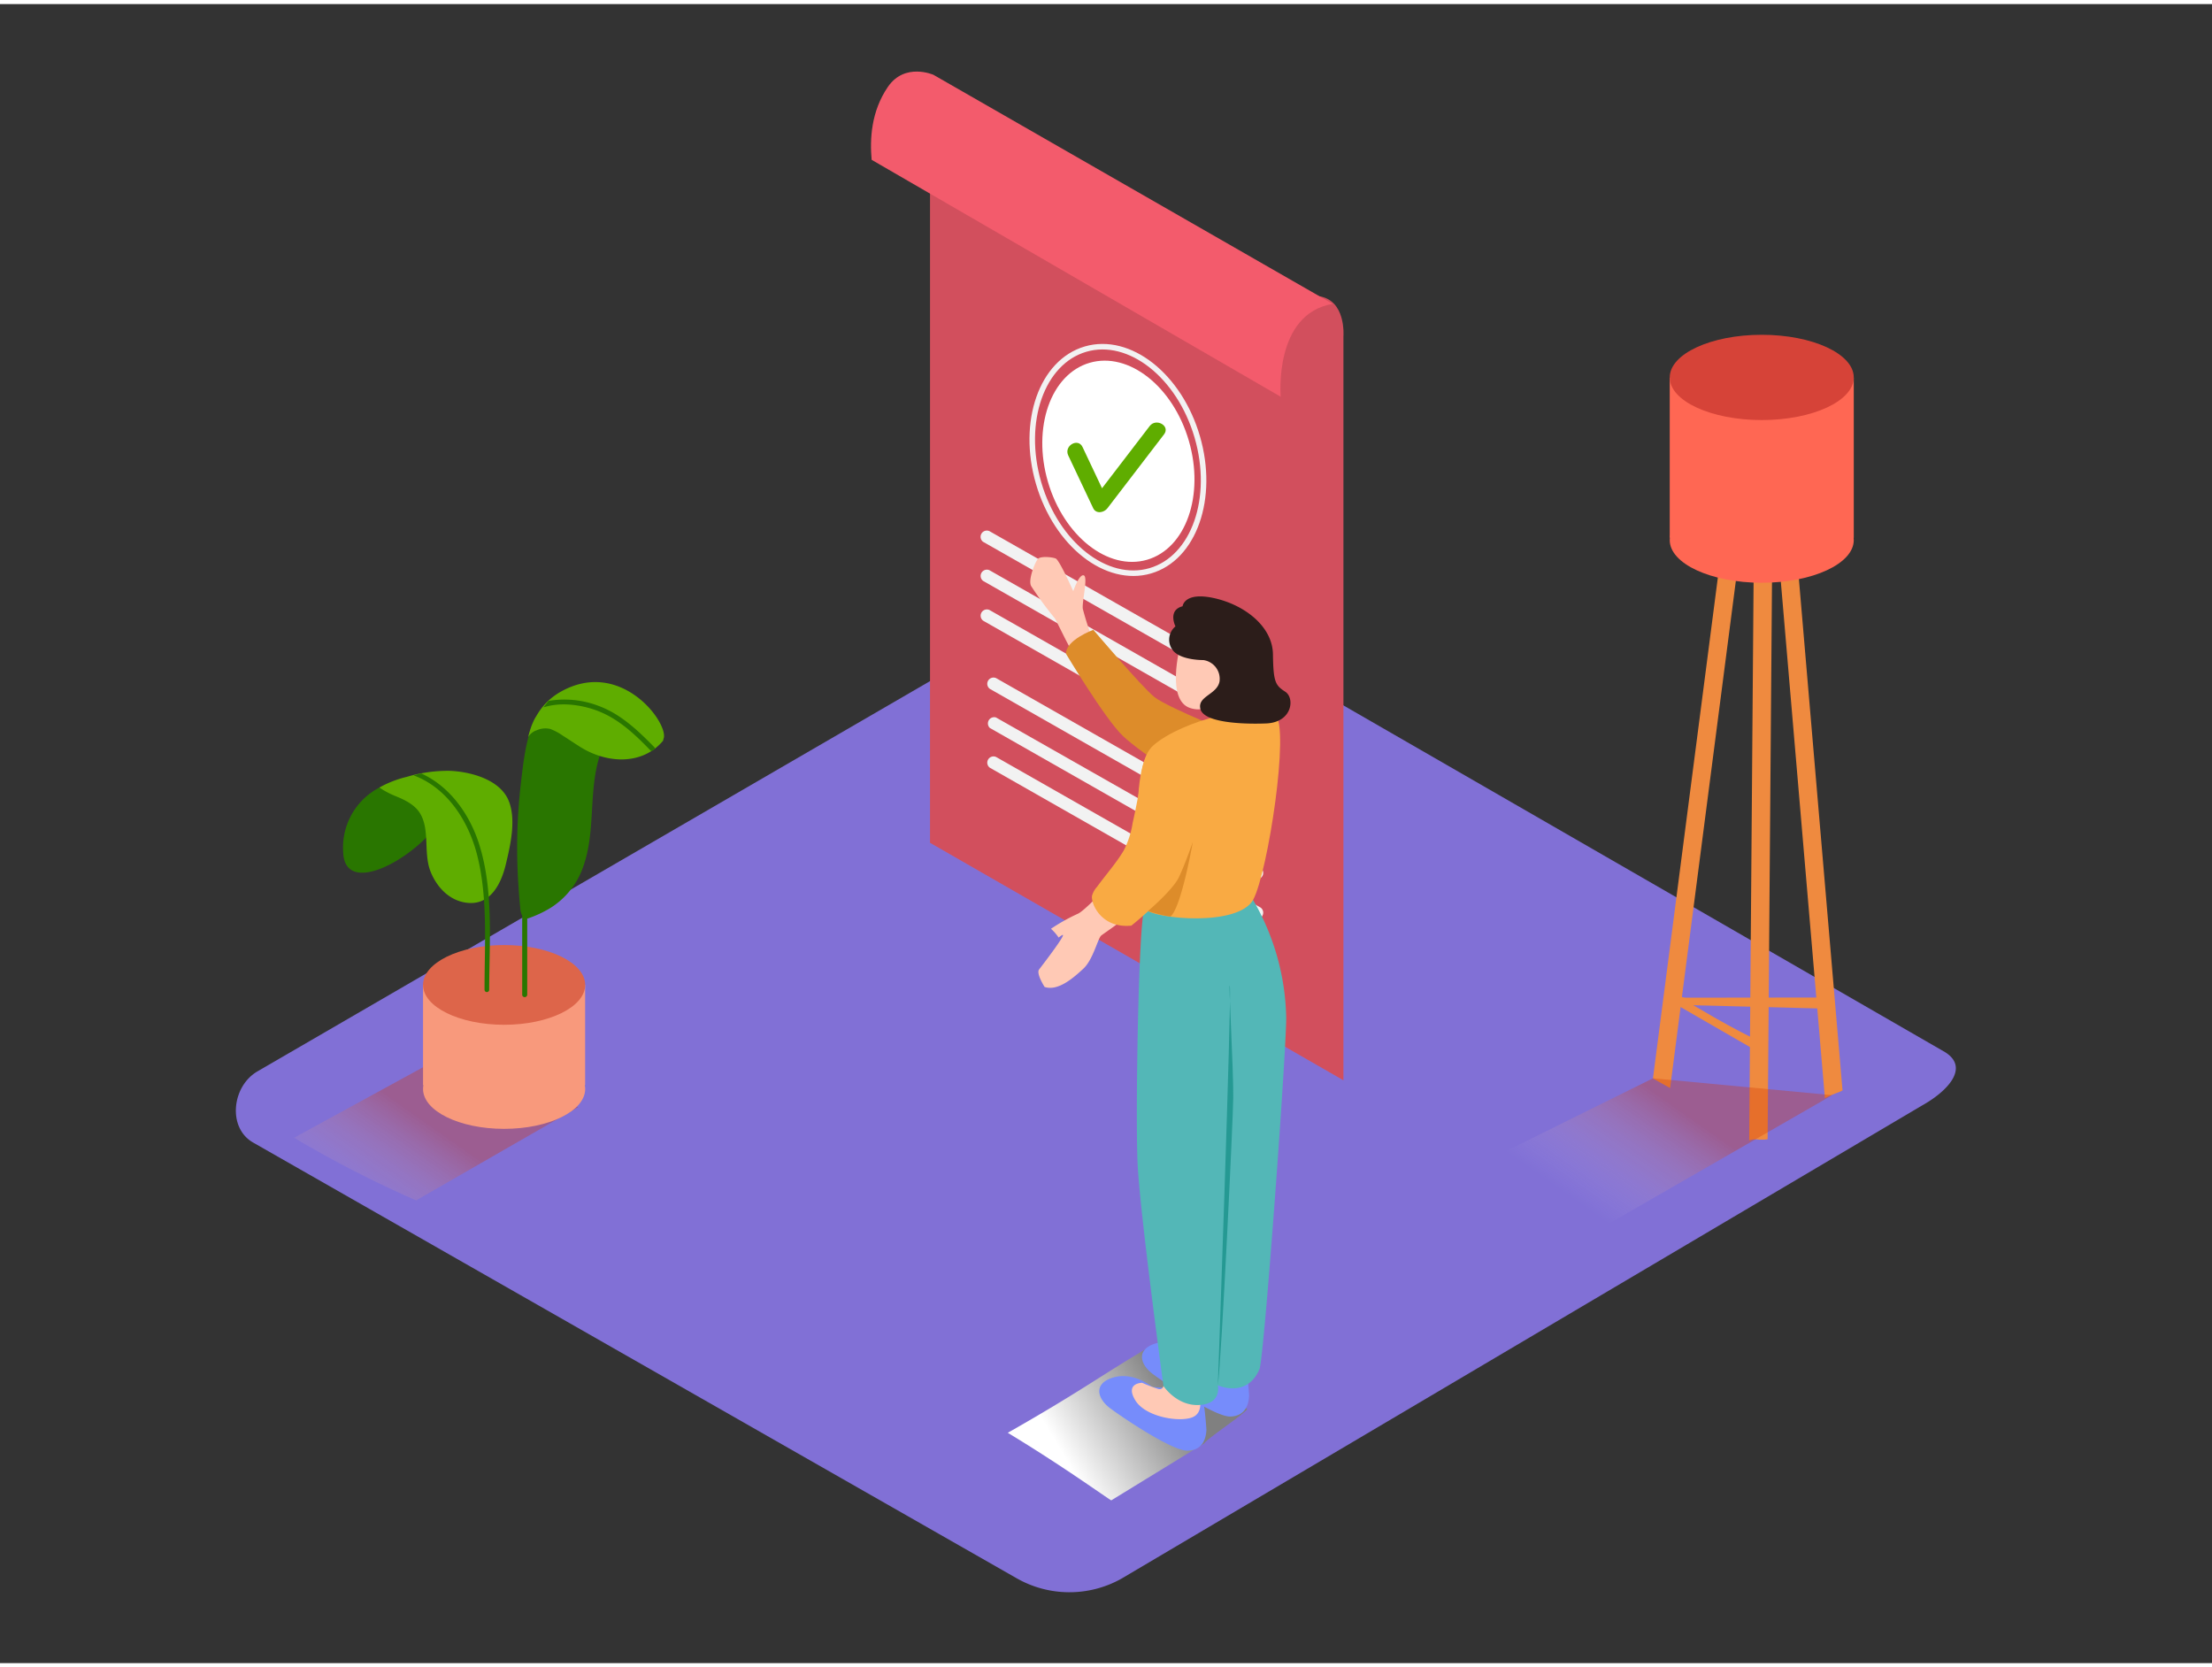 <svg xmlns="http://www.w3.org/2000/svg" xmlns:xlink="http://www.w3.org/1999/xlink" viewBox="0 0 400 300" width="406" height="306" class="illustration styles_illustrationTablet__1DWOa"><rect x="0" y="0" width="400" height="300" fill="#333333" stroke="none"/><defs><linearGradient id="linear-gradient" x1="64.35" y1="222.9" x2="78.36" y2="202.98" gradientUnits="userSpaceOnUse"><stop offset="0" stop-color="#fff" stop-opacity="0"></stop><stop offset="1" stop-color="#d43500"></stop></linearGradient><linearGradient id="linear-gradient-2" x1="287.74" y1="218.37" x2="301.75" y2="198.46" xlink:href="#linear-gradient"></linearGradient><linearGradient id="linear-gradient-3" x1="212.82" y1="251.66" x2="192.97" y2="263.52" gradientUnits="userSpaceOnUse"><stop offset="0" stop-color="gray"></stop><stop offset="1" stop-color="#fff"></stop></linearGradient></defs><title>HA</title><g style="isolation: isolate;"><g id="Layer_2" data-name="Layer 2"><path d="M202.77,284.74l144.86-85.61c4.61-2.59,8.57-6.84,4.07-9.63L206.32,105.72c-2.18-1.35-5.49-2.24-7.71-.95L46.55,193c-4.61,2.68-5.44,10.16-.82,12.84l138,78.75A19.26,19.26,0,0,0,202.77,284.74Z" fill="#8170d6"></path><path d="M75.25,216.33l29.33-16.87-24.43-9.21L53.18,205A200.77,200.77,0,0,0,75.25,216.33Z" opacity="0.32" fill="url(#linear-gradient)"></path><polyline points="76.5 177.36 76.5 195.48 105.81 195.48 105.81 177.36" fill="#f8997c"></polyline><ellipse cx="91.16" cy="177.36" rx="14.66" ry="7.21" fill="#dd654a"></ellipse><ellipse cx="91.16" cy="196.18" rx="14.66" ry="7.21" fill="#f8997c"></ellipse><path d="M107.57,135.23c-3.09-1.26-7.38-5.48-11.12-5.35C95,133.38,94.6,137.46,94.18,141a100.92,100.92,0,0,0-.42,18.56q.13,2.07.34,4.12a3.29,3.29,0,0,0,.33,1.16q0,7.17,0,14.34a.46.46,0,0,0,.91,0q0-6.9,0-13.8a20.34,20.34,0,0,0,4.2-1.94,14.28,14.28,0,0,0,5.91-7.42c2.37-6.59.87-13.94,3.12-20.46C108.22,135.48,107.89,135.37,107.57,135.23Z" fill="#297600"></path><path d="M101.23,124.44A11.49,11.49,0,0,0,97,128.72a7.18,7.18,0,0,0-.66,1.27l-.13.28h0a19.16,19.16,0,0,0-.7,2.27,2.83,2.83,0,0,1,1.56-1.23,3.88,3.88,0,0,1,2.45-.23,10.25,10.25,0,0,1,2.24,1.2c1,.63,2.05,1.34,3.09,2,4.86,3.09,11.32,3.4,15.07-1.09,0-.18.09-.36.13-.54C120.64,129.58,112,118.2,101.23,124.44Z" fill="#5fad00"></path><path d="M117.81,135.1c.2-.14.4-.27.61-.4a.42.42,0,0,0-.12-.35c-2.94-3-6.09-6-10.1-7.46a17.3,17.3,0,0,0-9-.89c-.33.38-.62.78-.92,1.18,3.27-1.09,7.4-.41,10.37.86,3.55,1.51,6.37,4.22,9,6.95A.44.44,0,0,0,117.81,135.1Z" fill="#297600"></path><path d="M68.61,141.67a12.24,12.24,0,0,0-6.55,11.74c.35,8.65,14.6.2,18.38-7.09s4.38,3.11,4.38,3.11" fill="#297600"></path><path d="M81.43,138.65a25.8,25.8,0,0,0-7.91,1.1,19.19,19.19,0,0,0-4.92,1.92,15.87,15.87,0,0,0,2.85,1.52c1.79.72,3.66,1.62,4.6,3.3a6.57,6.57,0,0,1,.55,1.3c.87,2.84.12,6.3,1.29,9.16s3.56,5.39,6.92,5.59c4,.24,5.85-3.61,6.65-6.95s1.88-7.89.61-11.32C90.6,140.27,85.23,138.83,81.43,138.65Z" fill="#5fad00"></path><path d="M86.72,152.15c-1.68-5.46-5.26-10.62-10.49-13H76l-.25.08-.95.24c6.09,2.26,9.92,8.27,11.48,14.4,2,7.85,1.32,16.35,1.34,24.37a.42.42,0,0,0,.84,0C88.48,169.65,89.28,160.45,86.72,152.15Z" fill="#297600"></path><path d="M305.09,179.67a3.9,3.9,0,0,1-1.63-.35l-.25,1.64,26.42.68v-2Z" fill="#ef8a3f"></path><path d="M303.45,179.38l-.24,1.58,14.59,8.42v-2C312.88,185,308.14,182.21,303.45,179.38Z" fill="#ef8a3f"></path><path d="M318.18,65.48a4.21,4.21,0,0,1-2.54-.36L298.91,194.25c1,.62,2.07,1.17,3.1,1.76L318.94,65.39Z" fill="#ef8a3f"></path><path d="M322,65.33a8.43,8.43,0,0,1-1.83,0c-.49,0-1,0-1.47.07L330,197.83a26.84,26.84,0,0,1,2.67-1.13l.44-.23.08,0Z" fill="#ef8a3f"></path><path d="M320.2,65.34a15.19,15.19,0,0,0-2,.14,5,5,0,0,1-.79,0l-1.1,140h0a3.45,3.45,0,0,1,1.77-.14l1,0,.56-.06,1.1-139.89Z" fill="#ef8a3f"></path><path d="M301.94,67.57V96.49s33.28,1,33.28,0V67.57" fill="#ff6753"></path><ellipse cx="318.58" cy="67.51" rx="16.64" ry="7.71" fill="#d64338"></ellipse><ellipse cx="318.58" cy="96.93" rx="16.64" ry="7.71" fill="#ff6753"></ellipse><polyline points="331.32 197.3 283.37 224.88 263.67 211.71 298.91 194.25" opacity="0.32" fill="url(#linear-gradient-2)"></polyline><path d="M225.53,254.05a112.29,112.29,0,0,0-17.82-11.14c-8.51,5-12.37,8-25.47,15.44,9.91,6,17.59,11.56,18.71,12.22l16.85-10.33C218,259.6,225.38,254.7,225.53,254.05Z" fill="url(#linear-gradient-3)" style="mix-blend-mode: multiply;"></path><path d="M168.18,151.66l74.75,42.94V60.05s.54-6.61-4.55-7.24L168.18,26Z" fill="#F35B6C"></path><path d="M168.18,151.66l74.75,42.94V60.05s.54-6.61-4.55-7.24L168.18,26Z" opacity="0.14"></path><path d="M231.59,71S230.28,56,241,54.21l-72.2-41.42s-5.18-2.29-8.24,2.18-3.27,9.48-2.94,13.19Z" fill="#F35B6C"></path><path d="M179,123.83l47.82,27.23a1.13,1.13,0,0,0,1.14-1.94l-47.82-27.23a1.13,1.13,0,0,0-1.14,1.94Z" fill="#f2f2f2"></path><path d="M179,130.9l47.82,27.23a1.13,1.13,0,0,0,1.14-1.94L180.11,129A1.13,1.13,0,0,0,179,130.9Z" fill="#f2f2f2"></path><path d="M179,138.09l47.82,27.23a1.13,1.13,0,0,0,1.14-1.94l-47.82-27.23a1.13,1.13,0,0,0-1.14,1.94Z" fill="#f2f2f2"></path><path d="M177.8,97.25l47.82,27.23a1.13,1.13,0,0,0,1.14-1.94L178.93,95.31a1.13,1.13,0,0,0-1.14,1.94Z" fill="#f2f2f2"></path><path d="M177.8,104.32l47.82,27.23a1.13,1.13,0,0,0,1.14-1.94l-47.82-27.23a1.13,1.13,0,0,0-1.14,1.94Z" fill="#f2f2f2"></path><path d="M177.8,111.51l47.82,27.23a1.13,1.13,0,0,0,1.14-1.94l-47.82-27.23a1.13,1.13,0,0,0-1.14,1.94Z" fill="#f2f2f2"></path><ellipse cx="202.28" cy="82.25" rx="13.27" ry="18.55" transform="matrix(0.96, -0.28, 0.28, 0.96, -14.98, 60.35)" fill="#fff"></ellipse><path d="M193.17,81.61l4.51,9.54c.54,1.13,2,.8,2.59,0L210.5,77.8c1.17-1.53-1.43-3-2.59-1.51L197.68,89.64h2.59l-4.51-9.54c-.82-1.74-3.41-.22-2.59,1.51Z" fill="#5fad00"></path><ellipse cx="202.2" cy="82.01" rx="14.94" ry="20.88" transform="matrix(0.96, -0.28, 0.28, 0.96, -14.92, 60.32)" fill="none" stroke="#f2f2f2" stroke-miterlimit="10"></ellipse><path d="M197.41,114.42a52.34,52.34,0,0,1-1.6-5.05c-.2-1.21,1-5.81.16-6.07s-1.89,2.86-1.89,2.86-2.5-5.64-3.18-5.91-2.71-.45-3.2.06-1.84,3.8-1.24,4.92a64.16,64.16,0,0,0,4.22,5.76c.22.17,2.85,5.83,3.2,6S197.15,115.69,197.41,114.42Z" fill="#ffc9b5"></path><path d="M224.84,132.67s-13.74-5.43-16.13-7.4-11-12.12-11-12.12-5,1.83-4.94,4.34c0,0,7,11.69,10.25,14.82s15.11,11,17.71,10.82S224.84,132.67,224.84,132.67Z" fill="#dd8c2a"></path><path d="M216.07,243.88s-3.28-2.8-7-1.72-2.92,3.84-.6,5.57,11.25,7.74,14,7.68,3.35-2.27,3.41-3.79a70.16,70.16,0,0,0-.81-7" fill="#768cfb"></path><path d="M218.12,243.68a.7.7,0,0,1-.92.57,26.85,26.85,0,0,1-2.93-1.12s-3.17,0-1.24,3.17,8.58,4.1,10.63,2.92.68-4.54.68-4.54" fill="#ffc9b5"></path><path d="M208.35,250.06s-3.28-2.8-7-1.72-2.92,3.84-.6,5.57,11.25,7.74,14,7.68,3.35-2.27,3.41-3.79a70.16,70.16,0,0,0-.81-7" fill="#768cfb"></path><path d="M210.39,249.86a.7.7,0,0,1-.92.57,26.85,26.85,0,0,1-2.93-1.12s-3.17,0-1.24,3.17,8.58,4.1,10.63,2.92.68-4.54.68-4.54" fill="#ffc9b5"></path><path d="M206.95,163.6c-1.07,2.42-1.65,37.07-1.24,46s4.68,40.29,4.68,40.29,2.43,3.69,6.53,3.43,3.3-3.56,3.3-3.56,5.24,2.43,7.53-2.91c.85-2,4.84-57.21,4.84-63.5a43.87,43.87,0,0,0-6-21.36" fill="#53b7b7"></path><path d="M220.23,249.73s2.49-70,2.17-72.07.68,15.35.61,20.11C223,201.17,220.9,245,220.23,249.73Z" fill="#259993"></path><path d="M206.95,163.6s-3.62-24.79,1.53-29.47,19.46-8,22.13-5.67-1.34,28.62-4,33.5S208.85,165.51,206.95,163.6Z" fill="#f9aa43"></path><path d="M213.47,115.9c-.12.35-2.66,10,1.77,11.4s5.32-3.89,5.76-4.19,1.83-.77,1.76-1.84-1.75-1.09-1.75-1.09-.65-2.8-2.64-4S213.47,115.9,213.47,115.9Z" fill="#ffc9b5"></path><path d="M217.6,118.62s-3.7.06-5.3-1.52a3.11,3.11,0,0,1,.26-4.57s-1.47-2.93,1.29-3.64c0,0,.25-2.69,5.75-1.46s10.52,5.12,10.59,10.15.44,5.61,2.22,6.76,1.29,5.56-3.47,5.74-11.25-.24-11.86-2.59,3-2.6,3.45-5A3.43,3.43,0,0,0,217.6,118.62Z" fill="#2c1d1a"></path><path d="M199.8,160s-3.81,4.06-4.91,4.5a34.11,34.11,0,0,0-4.84,2.71,8.51,8.51,0,0,1,1.35,1.54.52.52,0,0,1,0,.06c.49-.35.83-.61.82-.43,0,.57-3.75,5.45-4.32,6.19s1,3.16,1,3.16c2.42.81,5.21-1.64,7-3.3s2.62-5.5,3.24-6,5.73-3.87,6.09-4.92S199.8,160,199.8,160Z" fill="#ffc9b5"></path><path d="M207.3,135.9c-1,2.21-1,4.63-1.42,7-.33,1.69-.67,3.46-1.06,5.17a16.31,16.31,0,0,1-1.62,5c-1.4,2.33-3.22,4.35-4.81,6.54a4,4,0,0,0-.93,1.68c-.15,1.53,1.78,5.89,7.13,5.35a66.3,66.3,0,0,0,7.56-7.16c3-3.53,5.84-15.47,5.55-19.44-.2-2.7-1.67-5.72-4.23-6.9a4.48,4.48,0,0,0-5,1.13A6,6,0,0,0,207.3,135.9Z" fill="#f9aa43"></path><path d="M207.6,164s4.47-3.8,5.57-6.09,2.53-6.41,2.53-6.41-2.07,11.91-4.05,13.5A22.92,22.92,0,0,1,207.6,164Z" fill="#dd8c2a"></path></g></g></svg>